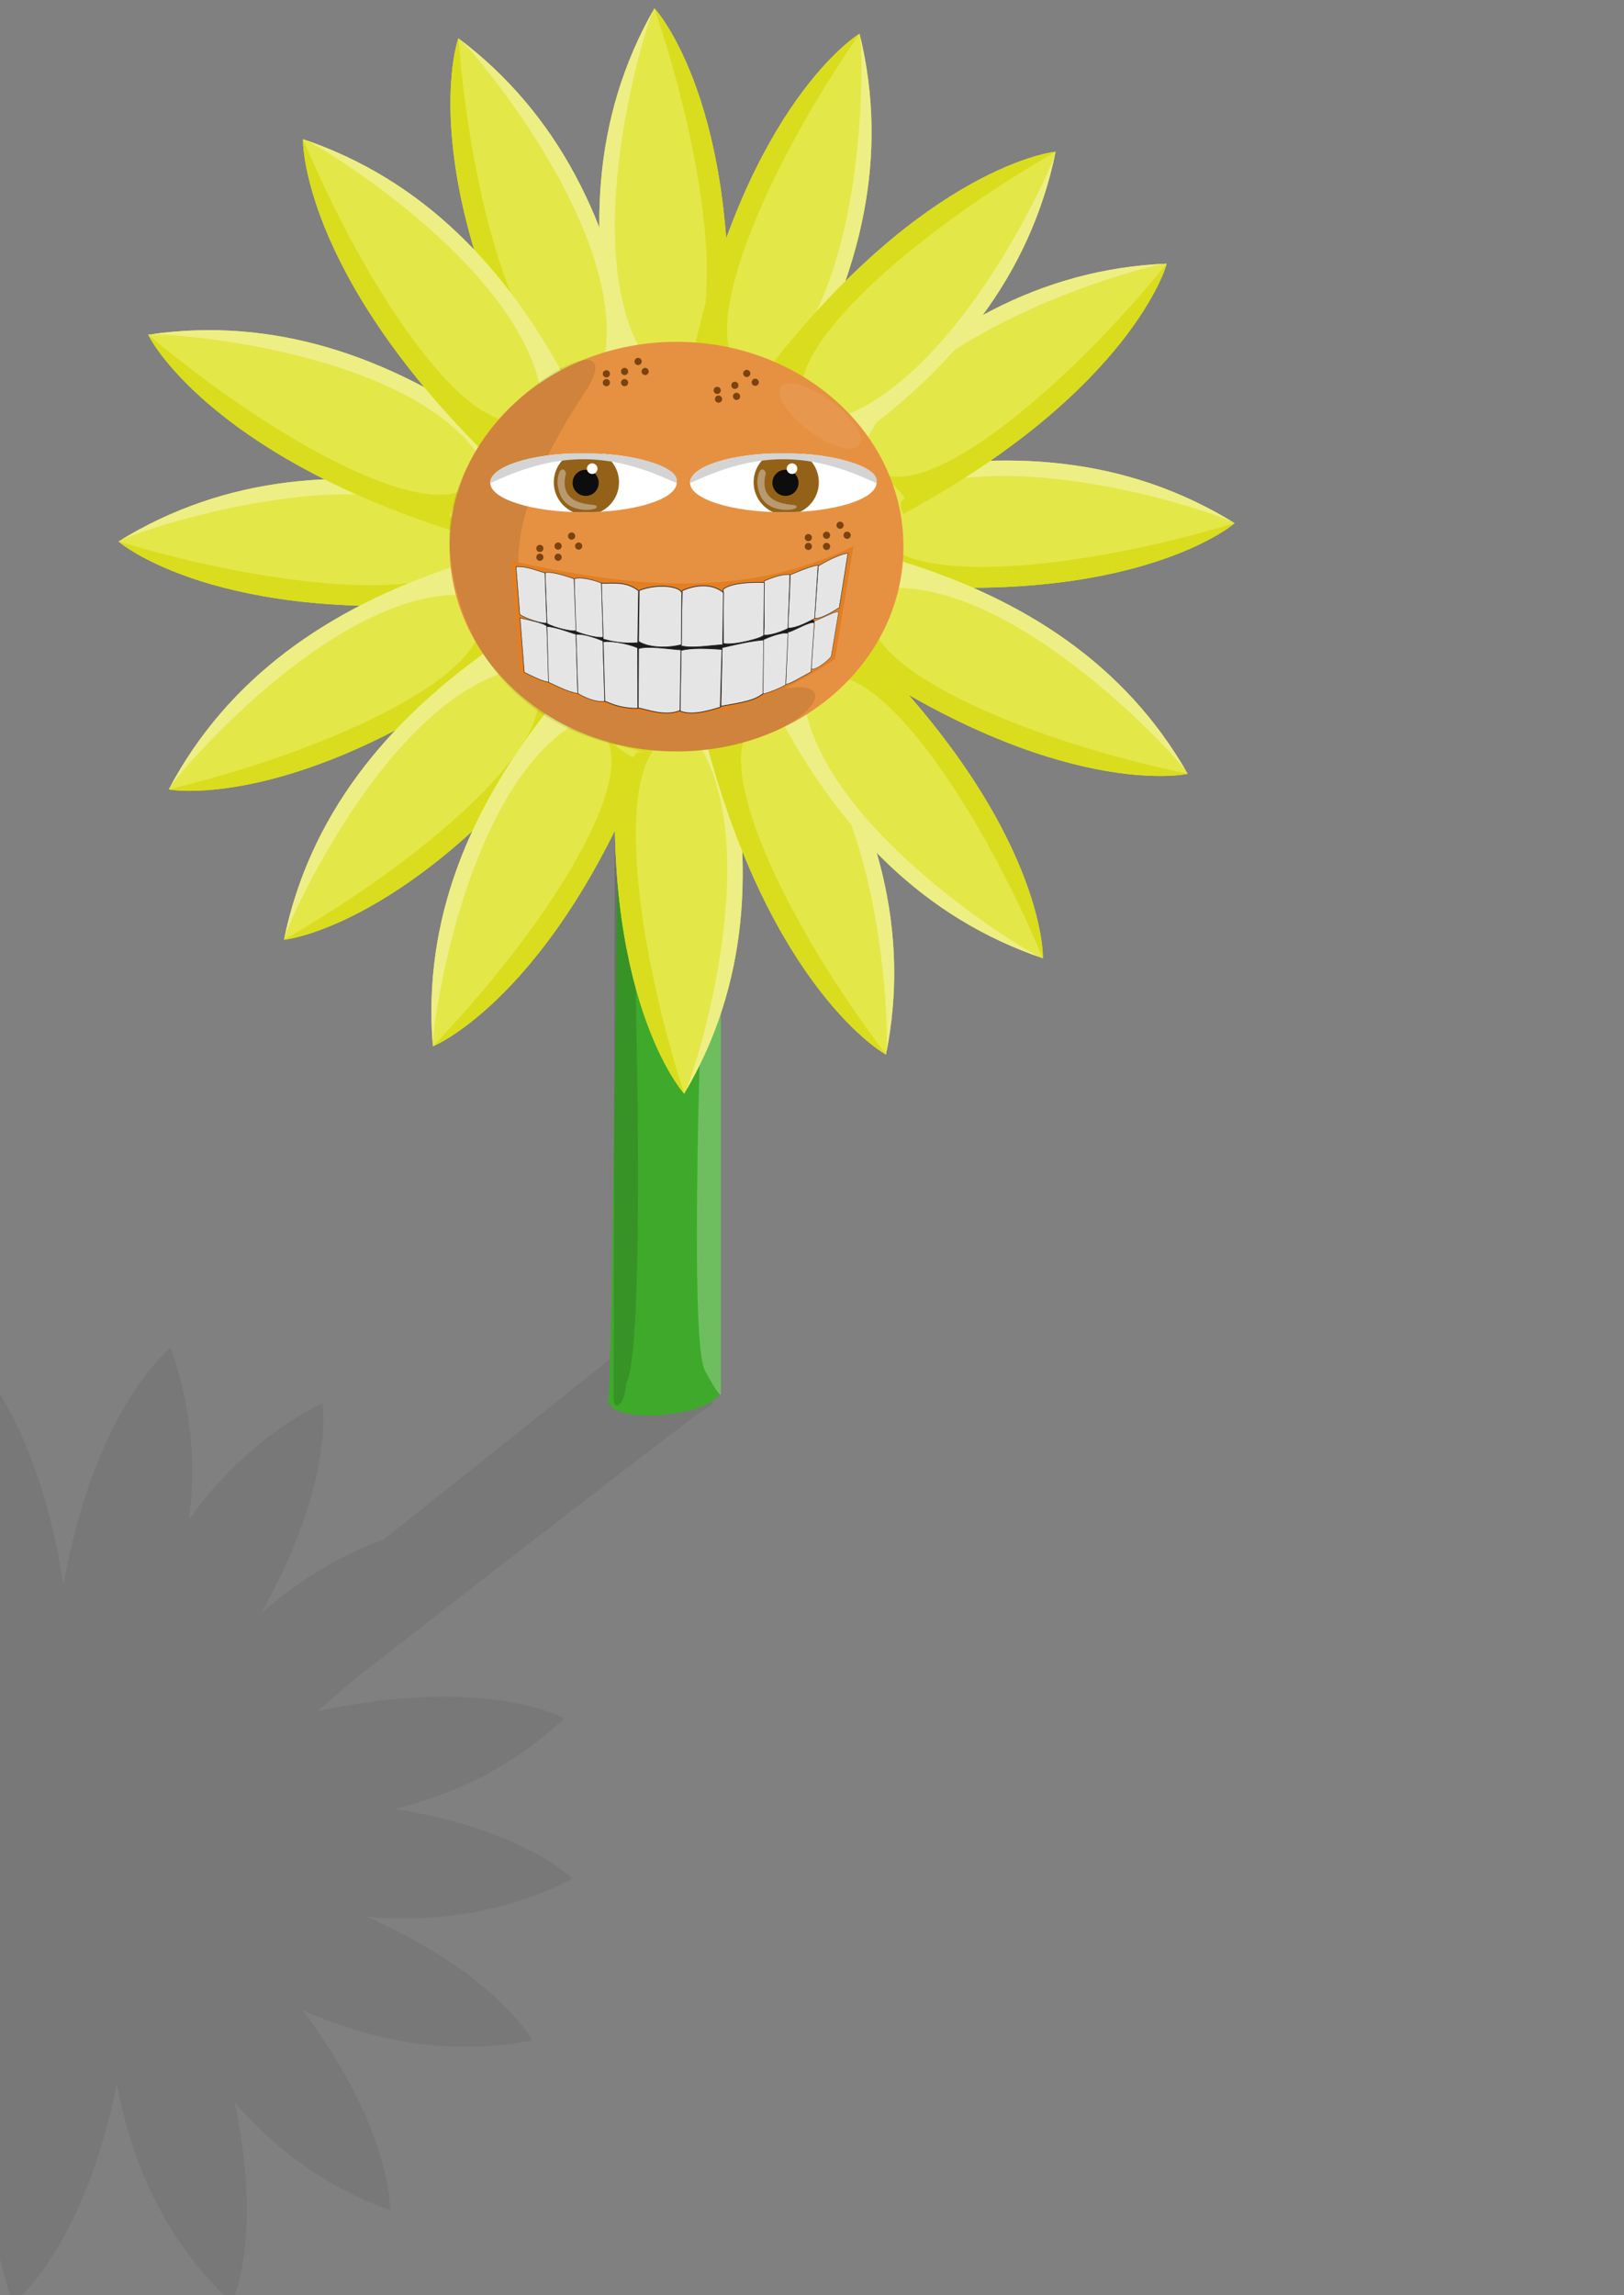 <svg id="svg"
   width="976.981"
   height="1380.423"
   >
   <rect width="100%" height="100%" fill="#808080" stroke="none"/>
   <g
      id="layer1">
     <path
        d="m -161.48,1283.348 c 41.425,-6.439 77.114,-23.767 108.456,-49.346 -21.266,36.804 -32.932,76.618 -31.75,120.457 0.176,0.15 38.477,-13.425 81.98,-75.981 -4.967,35.783 -2.137,71.445 10.67,106.953 0.244,0.099 42.104,-32.416 62.489,-132.045 9.516,51.092 30.874,95.873 69.199,131.613 0.239,-0.021 18.754,-39.691 1.611,-120.431 25.22,28.923 55.81,51.146 93.387,64.656 0.22,-0.118 1.7,-47.792 -52.558,-120.308 44.063,19.639 89.879,27.31 138.146,18.271 0.127,-0.208 -21.522,-39.911 -99.724,-74.416 42.881,3.728 84.346,-2.689 123.904,-22.756 0.061,-0.226 -29.404,-29.814 -106.884,-42.052 37.993,-9.27 72.342,-26.594 101.92,-54.46 -0.006,-0.266 -47.289,-26.137 -148.529,-4.21 6.557,-5.446 12.625,-10.799 18.229,-16.038 78.239,-60.979 211.171,-164.316 217.059,-167.027 14.768,-6.797 -25.362,-50.172 -39.125,-44.765 L 231.081,925.718 c -27.185,9.983 -51.716,25.204 -74.101,44.661 44.735,-79.126 37.12,-126.372 36.886,-126.462 -33.207,17.037 -59.387,40.835 -80.053,69.937 4.228,-34.457 1.159,-68.8 -11.177,-103 -0.253,-0.103 -44.989,34.654 -64.486,142.403 -16.265,-105.901 -58.971,-141.441 -59.225,-141.348 -19.553,49.023 -19.623,98.997 -6.144,149.635 -61.86,-76.944 -112.493,-86.907 -112.665,-86.712 5.607,46.468 25.027,86.251 54.519,121.16 -92.571,-27.957 -139.215,-8.245 -139.247,-7.99 23.298,26.883 51.045,46.102 82.327,59.234 -31.573,1.188 -62.282,8.566 -91.921,23.601 -0.065,0.24 33.247,33.683 122.18,44.16 -42.202,14.966 -78.42,39.009 -106.498,75.396 0.045,0.244 44.159,15.999 128.333,-12.305 -64.124,59.494 -71.481,105.102 -71.291,105.258 z m 316.979,-223.554 a 119.683,107.985 51.448 0 0 -1.379,-2.882 c 0.115,-0.079 0.232,-0.156 0.347,-0.235 0.354,1.011 0.698,2.051 1.032,3.116 z"
        id="path22154"
        style="fill:#232323;fill-opacity:0.082;stroke:none" />
     <g
        id="g15908">
       <path
          d="m 372.081,445.766 61.587,-1.026 0,392.107 c -4.96,16.121 -72.181,21.085 -67.746,3.079 2.503,-10.164 6.159,-394.159 6.159,-394.159 z"
          id="path22158"
          style="fill:#3fa92c;fill-opacity:1;stroke:none" />
       <path
          d="m 427.968,445.766 5.7,-1.026 0,394.107 c 0,0 -1.227,1.162 -9.631,-14.655 -12.746,-23.989 3.931,-378.425 3.931,-378.425 z"
          id="path22160"
          style="fill:#ffffff;fill-opacity:0.247;stroke:none" />
       <path
          d="m 369.877,445.766 8.124,-1.026 c 0,0 13.903,360.052 -1.299,387.275 -0.596,13.347 -7.908,18.175 -7.637,7.911 0.271,-10.264 0.812,-394.159 0.812,-394.159 z"
          id="path22162"
          style="fill:#000000;fill-opacity:0.132;stroke:none" />
     </g>
     <g
        id="flowerHead">
       <g
          transform="matrix(1,0,0,-1,21.549,743.062)"
          id="g22164">
         <path
            d="M 350.14,300.166 C 337.716,144.389 389.723,85.257 390.06,85.325 c 38.707,65.357 42.753,137.886 25.404,214.841 -34.036,-7.232 -47.863,-3.065 -65.323,-1e-5 z"
            id="path22166"
            style="fill:#e4e748;fill-opacity:1;stroke:none" />
         <path
            d="M 350.14,300.166 C 337.716,144.389 389.723,85.257 390.06,85.325 360.545,176.602 348.953,277.661 376.892,297.309 c -34.036,-7.232 -9.291,-0.208 -26.752,2.857 z"
            id="path22168"
            style="fill:#d9dd1d;fill-opacity:1;stroke:none" />
         <path
            d="m 395.855,300.166 c 47.439,-66.556 -3.642,-214.909 -5.794,-214.841 38.707,65.357 42.753,137.886 25.404,214.841 -34.036,-7.232 -2.148,-3.065 -19.609,-1e-5 z"
            id="path22170"
            style="fill:#edef85;fill-opacity:1;stroke:none" />
       </g>
       <g
          transform="matrix(-1,0.016,0.016,1,782.357,-86.561)"
          id="g22172">
         <path
            d="M 350.14,300.166 C 337.716,144.389 389.723,85.257 390.06,85.325 c 38.707,65.357 42.753,137.886 25.404,214.841 -34.036,-7.232 -47.863,-3.065 -65.323,-1e-5 z"
            id="path22174"
            style="fill:#e4e748;fill-opacity:1;stroke:none" />
         <path
            d="M 350.14,300.166 C 337.716,144.389 389.723,85.257 390.06,85.325 360.545,176.602 348.953,277.661 376.892,297.309 c -34.036,-7.232 -9.291,-0.208 -26.752,2.857 z"
            id="path22176"
            style="fill:#d9dd1d;fill-opacity:1;stroke:none" />
         <path
            d="m 395.855,300.166 c 47.439,-66.556 -3.642,-214.909 -5.794,-214.841 38.707,65.357 42.753,137.886 25.404,214.841 -34.036,-7.232 -2.148,-3.065 -19.609,-1e-5 z"
            id="path22178"
            style="fill:#edef85;fill-opacity:1;stroke:none" />
       </g>
       <g
          transform="matrix(0.018,-1,-1,-0.018,821.028,706.224)"
          id="g22180">
         <path
            d="M 350.14,300.166 C 337.716,144.389 389.723,85.257 390.06,85.325 c 38.707,65.357 42.753,137.886 25.404,214.841 -34.036,-7.232 -47.863,-3.065 -65.323,-1e-5 z"
            id="path22182"
            style="fill:#e4e748;fill-opacity:1;stroke:none" />
         <path
            d="M 350.14,300.166 C 337.716,144.389 389.723,85.257 390.06,85.325 360.545,176.602 348.953,277.661 376.892,297.309 c -34.036,-7.232 -9.291,-0.208 -26.752,2.857 z"
            id="path22184"
            style="fill:#d9dd1d;fill-opacity:1;stroke:none" />
         <path
            d="m 395.855,300.166 c 47.439,-66.556 -3.642,-214.909 -5.794,-214.841 38.707,65.357 42.753,137.886 25.404,214.841 -34.036,-7.232 -2.148,-3.065 -19.609,-1e-5 z"
            id="path22186"
            style="fill:#edef85;fill-opacity:1;stroke:none" />
       </g>
       <g
          transform="matrix(-0.018,-1,1,-0.018,-7.004,717.224)"
          id="g22188">
         <path
            d="M 350.14,300.166 C 337.716,144.389 389.723,85.257 390.06,85.325 c 38.707,65.357 42.753,137.886 25.404,214.841 -34.036,-7.232 -47.863,-3.065 -65.323,-1e-5 z"
            id="path22190"
            style="fill:#e4e748;fill-opacity:1;stroke:none" />
         <path
            d="M 350.14,300.166 C 337.716,144.389 389.723,85.257 390.06,85.325 360.545,176.602 348.953,277.661 376.892,297.309 c -34.036,-7.232 -9.291,-0.208 -26.752,2.857 z"
            id="path22192"
            style="fill:#d9dd1d;fill-opacity:1;stroke:none" />
         <path
            d="m 395.855,300.166 c 47.439,-66.556 -3.642,-214.909 -5.794,-214.841 38.707,65.357 42.753,137.886 25.404,214.841 -34.036,-7.232 -2.148,-3.065 -19.609,-1e-5 z"
            id="path22194"
            style="fill:#edef85;fill-opacity:1;stroke:none" />
       </g>
       <g
          transform="matrix(0.378,-0.926,0.926,0.378,-137.288,530.242)"
          id="g22196">
         <path
            d="M 350.14,300.166 C 337.716,144.389 389.723,85.257 390.06,85.325 c 38.707,65.357 42.753,137.886 25.404,214.841 -34.036,-7.232 -47.863,-3.065 -65.323,-1e-5 z"
            id="path22198"
            style="fill:#e4e748;fill-opacity:1;stroke:none" />
         <path
            d="M 350.14,300.166 C 337.716,144.389 389.723,85.257 390.06,85.325 360.545,176.602 348.953,277.661 376.892,297.309 c -34.036,-7.232 -9.291,-0.208 -26.752,2.857 z"
            id="path22200"
            style="fill:#d9dd1d;fill-opacity:1;stroke:none" />
         <path
            d="m 395.855,300.166 c 47.439,-66.556 -3.642,-214.909 -5.794,-214.841 38.707,65.357 42.753,137.886 25.404,214.841 -34.036,-7.232 -2.148,-3.065 -19.609,-1e-5 z"
            id="path22202"
            style="fill:#edef85;fill-opacity:1;stroke:none" />
       </g>
       <g
          transform="matrix(0.925,-0.38,0.38,0.925,-117.446,92.334)"
          id="g22204">
         <path
            d="M 350.14,300.166 C 337.716,144.389 389.723,85.257 390.06,85.325 c 38.707,65.357 42.753,137.886 25.404,214.841 -34.036,-7.232 -47.863,-3.065 -65.323,-1e-5 z"
            id="path22206"
            style="fill:#e4e748;fill-opacity:1;stroke:none" />
         <path
            d="M 350.14,300.166 C 337.716,144.389 389.723,85.257 390.06,85.325 360.545,176.602 348.953,277.661 376.892,297.309 c -34.036,-7.232 -9.291,-0.208 -26.752,2.857 z"
            id="path22208"
            style="fill:#d9dd1d;fill-opacity:1;stroke:none" />
         <path
            d="m 395.855,300.166 c 47.439,-66.556 -3.642,-214.909 -5.794,-214.841 38.707,65.357 42.753,137.886 25.404,214.841 -34.036,-7.232 -2.148,-3.065 -19.609,-1e-5 z"
            id="path22210"
            style="fill:#edef85;fill-opacity:1;stroke:none" />
       </g>
       <g
          transform="matrix(0.759,-0.651,0.651,0.759,-169.277,272.854)"
          id="g22212">
         <path
            d="M 350.14,300.166 C 337.716,144.389 389.723,85.257 390.06,85.325 c 38.707,65.357 42.753,137.886 25.404,214.841 -34.036,-7.232 -47.863,-3.065 -65.323,-1e-5 z"
            id="path22214"
            style="fill:#e4e748;fill-opacity:1;stroke:none" />
         <path
            d="M 350.14,300.166 C 337.716,144.389 389.723,85.257 390.06,85.325 360.545,176.602 348.953,277.661 376.892,297.309 c -34.036,-7.232 -9.291,-0.208 -26.752,2.857 z"
            id="path22216"
            style="fill:#d9dd1d;fill-opacity:1;stroke:none" />
         <path
            d="m 395.855,300.166 c 47.439,-66.556 -3.642,-214.909 -5.794,-214.841 38.707,65.357 42.753,137.886 25.404,214.841 -34.036,-7.232 -2.148,-3.065 -19.609,-1e-5 z"
            id="path22218"
            style="fill:#edef85;fill-opacity:1;stroke:none" />
       </g>
       <g
          transform="matrix(-0.521,-0.853,0.853,-0.521,231.953,851.916)"
          id="g22220">
         <path
            d="M 350.14,300.166 C 337.716,144.389 389.723,85.257 390.06,85.325 c 38.707,65.357 42.753,137.886 25.404,214.841 -34.036,-7.232 -47.863,-3.065 -65.323,-1e-5 z"
            id="path22222"
            style="fill:#e4e748;fill-opacity:1;stroke:none" />
         <path
            d="M 350.14,300.166 C 337.716,144.389 389.723,85.257 390.06,85.325 360.545,176.602 348.953,277.661 376.892,297.309 c -34.036,-7.232 -9.291,-0.208 -26.752,2.857 z"
            id="path22224"
            style="fill:#d9dd1d;fill-opacity:1;stroke:none" />
         <path
            d="m 395.855,300.166 c 47.439,-66.556 -3.642,-214.909 -5.794,-214.841 38.707,65.357 42.753,137.886 25.404,214.841 -34.036,-7.232 -2.148,-3.065 -19.609,-1e-5 z"
            id="path22226"
            style="fill:#edef85;fill-opacity:1;stroke:none" />
       </g>
       <g
          transform="matrix(-0.74,-0.673,0.673,-0.74,402.047,890.805)"
          id="g22228">
         <path
            d="M 350.14,300.166 C 337.716,144.389 389.723,85.257 390.06,85.325 c 38.707,65.357 42.753,137.886 25.404,214.841 -34.036,-7.232 -47.863,-3.065 -65.323,-1e-5 z"
            id="path22230"
            style="fill:#e4e748;fill-opacity:1;stroke:none" />
         <path
            d="M 350.14,300.166 C 337.716,144.389 389.723,85.257 390.06,85.325 360.545,176.602 348.953,277.661 376.892,297.309 c -34.036,-7.232 -9.291,-0.208 -26.752,2.857 z"
            id="path22232"
            style="fill:#d9dd1d;fill-opacity:1;stroke:none" />
         <path
            d="m 395.855,300.166 c 47.439,-66.556 -3.642,-214.909 -5.794,-214.841 38.707,65.357 42.753,137.886 25.404,214.841 -34.036,-7.232 -2.148,-3.065 -19.609,-1e-5 z"
            id="path22234"
            style="fill:#edef85;fill-opacity:1;stroke:none" />
       </g>
       <g
          transform="matrix(0.957,0.29,-0.29,0.957,168.578,-174.48)"
          id="g22236">
         <path
            d="M 350.14,300.166 C 337.716,144.389 389.723,85.257 390.06,85.325 c 38.707,65.357 42.753,137.886 25.404,214.841 -34.036,-7.232 -47.863,-3.065 -65.323,-1e-5 z"
            id="path22238"
            style="fill:#e4e748;fill-opacity:1;stroke:none" />
         <path
            d="M 350.14,300.166 C 337.716,144.389 389.723,85.257 390.06,85.325 360.545,176.602 348.953,277.661 376.892,297.309 c -34.036,-7.232 -9.291,-0.208 -26.752,2.857 z"
            id="path22240"
            style="fill:#d9dd1d;fill-opacity:1;stroke:none" />
         <path
            d="m 395.855,300.166 c 47.439,-66.556 -3.642,-214.909 -5.794,-214.841 38.707,65.357 42.753,137.886 25.404,214.841 -34.036,-7.232 -2.148,-3.065 -19.609,-1e-5 z"
            id="path22242"
            style="fill:#edef85;fill-opacity:1;stroke:none" />
       </g>
       <g
          transform="matrix(-0.545,-0.839,-0.839,0.545,986.044,439.323)"
          id="g22244">
         <path
            d="M 350.14,300.166 C 337.716,144.389 389.723,85.257 390.06,85.325 c 38.707,65.357 42.753,137.886 25.404,214.841 -34.036,-7.232 -47.863,-3.065 -65.323,-1e-5 z"
            id="path22246"
            style="fill:#e4e748;fill-opacity:1;stroke:none" />
         <path
            d="M 350.14,300.166 C 337.716,144.389 389.723,85.257 390.06,85.325 360.545,176.602 348.953,277.661 376.892,297.309 c -34.036,-7.232 -9.291,-0.208 -26.752,2.857 z"
            id="path22248"
            style="fill:#d9dd1d;fill-opacity:1;stroke:none" />
         <path
            d="m 395.855,300.166 c 47.439,-66.556 -3.642,-214.909 -5.794,-214.841 38.707,65.357 42.753,137.886 25.404,214.841 -34.036,-7.232 -2.148,-3.065 -19.609,-1e-5 z"
            id="path22250"
            style="fill:#edef85;fill-opacity:1;stroke:none" />
       </g>
       <g
          transform="matrix(0.74,0.673,-0.673,0.74,403.853,-234.383)"
          id="g22252">
         <path
            d="M 350.14,300.166 C 337.716,144.389 389.723,85.257 390.06,85.325 c 38.707,65.357 42.753,137.886 25.404,214.841 -34.036,-7.232 -47.863,-3.065 -65.323,-1e-5 z"
            id="path22254"
            style="fill:#e4e748;fill-opacity:1;stroke:none" />
         <path
            d="M 350.14,300.166 C 337.716,144.389 389.723,85.257 390.06,85.325 360.545,176.602 348.953,277.661 376.892,297.309 c -34.036,-7.232 -9.291,-0.208 -26.752,2.857 z"
            id="path22256"
            style="fill:#d9dd1d;fill-opacity:1;stroke:none" />
         <path
            d="m 395.855,300.166 c 47.439,-66.556 -3.642,-214.909 -5.794,-214.841 38.707,65.357 42.753,137.886 25.404,214.841 -34.036,-7.232 -2.148,-3.065 -19.609,-1e-5 z"
            id="path22258"
            style="fill:#edef85;fill-opacity:1;stroke:none" />
       </g>
       <g
          transform="matrix(0.495,-0.869,-0.869,-0.495,595.558,846.572)"
          id="g22260">
         <path
            d="M 350.14,300.166 C 337.716,144.389 389.723,85.257 390.06,85.325 c 38.707,65.357 42.753,137.886 25.404,214.841 -34.036,-7.232 -47.863,-3.065 -65.323,-1e-5 z"
            id="path22262"
            style="fill:#e4e748;fill-opacity:1;stroke:none" />
         <path
            d="M 350.14,300.166 C 337.716,144.389 389.723,85.257 390.06,85.325 360.545,176.602 348.953,277.661 376.892,297.309 c -34.036,-7.232 -9.291,-0.208 -26.752,2.857 z"
            id="path22264"
            style="fill:#d9dd1d;fill-opacity:1;stroke:none" />
         <path
            d="m 395.855,300.166 c 47.439,-66.556 -3.642,-214.909 -5.794,-214.841 38.707,65.357 42.753,137.886 25.404,214.841 -34.036,-7.232 -2.148,-3.065 -19.609,-1e-5 z"
            id="path22266"
            style="fill:#edef85;fill-opacity:1;stroke:none" />
       </g>
       <g
          transform="matrix(0.944,-0.33,-0.33,-0.944,192.948,843.492)"
          id="g22268">
         <path
            d="M 350.14,300.166 C 337.716,144.389 389.723,85.257 390.06,85.325 c 38.707,65.357 42.753,137.886 25.404,214.841 -34.036,-7.232 -47.863,-3.065 -65.323,-1e-5 z"
            id="path22270"
            style="fill:#e4e748;fill-opacity:1;stroke:none" />
         <path
            d="M 350.14,300.166 C 337.716,144.389 389.723,85.257 390.06,85.325 360.545,176.602 348.953,277.661 376.892,297.309 c -34.036,-7.232 -9.291,-0.208 -26.752,2.857 z"
            id="path22272"
            style="fill:#d9dd1d;fill-opacity:1;stroke:none" />
         <path
            d="m 395.855,300.166 c 47.439,-66.556 -3.642,-214.909 -5.794,-214.841 38.707,65.357 42.753,137.886 25.404,214.841 -34.036,-7.232 -2.148,-3.065 -19.609,-1e-5 z"
            id="path22274"
            style="fill:#edef85;fill-opacity:1;stroke:none" />
       </g>
       <g
          transform="matrix(-0.759,0.651,-0.651,-0.759,978.976,387.16)"
          id="g22276">
         <path
            d="M 350.14,300.166 C 337.716,144.389 389.723,85.257 390.06,85.325 c 38.707,65.357 42.753,137.886 25.404,214.841 -34.036,-7.232 -47.863,-3.065 -65.323,-1e-5 z"
            id="path22278"
            style="fill:#e4e748;fill-opacity:1;stroke:none" />
         <path
            d="M 350.14,300.166 C 337.716,144.389 389.723,85.257 390.06,85.325 360.545,176.602 348.953,277.661 376.892,297.309 c -34.036,-7.232 -9.291,-0.208 -26.752,2.857 z"
            id="path22280"
            style="fill:#d9dd1d;fill-opacity:1;stroke:none" />
         <path
            d="m 395.855,300.166 c 47.439,-66.556 -3.642,-214.909 -5.794,-214.841 38.707,65.357 42.753,137.886 25.404,214.841 -34.036,-7.232 -2.148,-3.065 -19.609,-1e-5 z"
            id="path22282"
            style="fill:#edef85;fill-opacity:1;stroke:none" />
       </g>
       <g
          transform="matrix(-0.9,-0.437,0.437,-0.9,574.179,876.499)"
          id="g22284">
         <path
            d="M 350.14,300.166 C 337.716,144.389 389.723,85.257 390.06,85.325 c 38.707,65.357 42.753,137.886 25.404,214.841 -34.036,-7.232 -47.863,-3.065 -65.323,-1e-5 z"
            id="path22286"
            style="fill:#e4e748;fill-opacity:1;stroke:none" />
         <path
            d="M 350.14,300.166 C 337.716,144.389 389.723,85.257 390.06,85.325 360.545,176.602 348.953,277.661 376.892,297.309 c -34.036,-7.232 -9.291,-0.208 -26.752,2.857 z"
            id="path22288"
            style="fill:#d9dd1d;fill-opacity:1;stroke:none" />
         <path
            d="m 395.855,300.166 c 47.439,-66.556 -3.642,-214.909 -5.794,-214.841 38.707,65.357 42.753,137.886 25.404,214.841 -34.036,-7.232 -2.148,-3.065 -19.609,-1e-5 z"
            id="path22290"
            style="fill:#edef85;fill-opacity:1;stroke:none" />
       </g>
       <ellipse
          cx="-563.868"
          cy="4771.584"
          rx="136.519"
          ry="123.175"
          transform="translate(970.848,-4442.835)"
          id="ellipse22292"
          style="fill:#e69142;fill-opacity:1;fill-rule:nonzero;stroke:none" />
       <path
          d="m 457.785,417.321 c 65.365,-18.847 24.593,34.58 -50.805,34.603 -75.55,0.023 -131.277,-47.371 -136.519,-123.175 -5.678,-82.106 116.996,-146.276 81.162,-92.46 -116.48,174.929 53.922,196.094 106.162,181.032 z"
          id="path22294"
          style="fill:#000000;fill-opacity:0.099;fill-rule:nonzero;stroke:none" />
       <ellipse
          cx="2407.376"
          cy="4055.51"
          rx="29.512"
          ry="11.037"
          transform="matrix(0.804,0.595,-0.595,0.804,970.848,-4442.835)"
          id="ellipse22296"
          style="fill:#e7984e;fill-opacity:1;fill-rule:nonzero;stroke:none" />
       <g
          transform="translate(26.671,-90.835)"
          id="g22298">
         <circle
            cx="329.158"
            cy="432.583"
            r="4.596"
            transform="matrix(0.47,0,0,0.47,162.504,209.929)"
            id="circle22300"
            style="fill:#7a4310;fill-opacity:1;stroke:none" />
         <circle
            cx="329.158"
            cy="432.583"
            r="4.596"
            transform="matrix(0.47,0,0,0.47,166.747,215.939)"
            id="circle22302"
            style="fill:#7a4310;fill-opacity:1;stroke:none" />
         <circle
            cx="329.158"
            cy="432.583"
            r="4.596"
            transform="matrix(0.47,0,0,0.47,154.373,215.939)"
            id="circle22304"
            style="fill:#7a4310;fill-opacity:1;stroke:none" />
         <circle
            cx="329.158"
            cy="432.583"
            r="4.596"
            transform="matrix(0.47,0,0,0.47,154.373,222.657)"
            id="circle22306"
            style="fill:#7a4310;fill-opacity:1;stroke:none" />
         <circle
            cx="329.158"
            cy="432.583"
            r="4.596"
            transform="matrix(0.47,0,0,0.47,143.412,222.657)"
            id="circle22308"
            style="fill:#7a4310;fill-opacity:1;stroke:none" />
         <circle
            cx="329.158"
            cy="432.583"
            r="4.596"
            transform="matrix(0.47,0,0,0.47,143.412,217.354)"
            id="circle22310"
            style="fill:#7a4310;fill-opacity:1;stroke:none" />
       </g>
       <g
          transform="translate(188.171,-97.335)"
          id="g22312">
         <circle
            cx="329.158"
            cy="432.583"
            r="4.596"
            transform="matrix(0.47,0,0,0.47,162.504,209.929)"
            id="circle22314"
            style="fill:#7a4310;fill-opacity:1;stroke:none" />
         <circle
            cx="329.158"
            cy="432.583"
            r="4.596"
            transform="matrix(0.47,0,0,0.47,166.747,215.939)"
            id="circle22316"
            style="fill:#7a4310;fill-opacity:1;stroke:none" />
         <circle
            cx="329.158"
            cy="432.583"
            r="4.596"
            transform="matrix(0.47,0,0,0.47,154.373,215.939)"
            id="circle22318"
            style="fill:#7a4310;fill-opacity:1;stroke:none" />
         <circle
            cx="329.158"
            cy="432.583"
            r="4.596"
            transform="matrix(0.47,0,0,0.47,154.373,222.657)"
            id="circle22320"
            style="fill:#7a4310;fill-opacity:1;stroke:none" />
         <circle
            cx="329.158"
            cy="432.583"
            r="4.596"
            transform="matrix(0.47,0,0,0.47,143.412,222.657)"
            id="circle22322"
            style="fill:#7a4310;fill-opacity:1;stroke:none" />
         <circle
            cx="329.158"
            cy="432.583"
            r="4.596"
            transform="matrix(0.47,0,0,0.47,143.412,217.354)"
            id="circle22324"
            style="fill:#7a4310;fill-opacity:1;stroke:none" />
       </g>
       <g
          transform="translate(176.671,-24.835)"
          id="g22326">
         <circle
            cx="329.158"
            cy="432.583"
            r="4.596"
            transform="matrix(0.47,0,0,0.47,162.504,209.929)"
            id="circle22328"
            style="fill:#7a4310;fill-opacity:1;stroke:none" />
         <circle
            cx="329.158"
            cy="432.583"
            r="4.596"
            transform="matrix(0.47,0,0,0.47,166.747,215.939)"
            id="circle22330"
            style="fill:#7a4310;fill-opacity:1;stroke:none" />
         <circle
            cx="329.158"
            cy="432.583"
            r="4.596"
            transform="matrix(0.47,0,0,0.47,154.373,215.939)"
            id="circle22332"
            style="fill:#7a4310;fill-opacity:1;stroke:none" />
         <circle
            cx="329.158"
            cy="432.583"
            r="4.596"
            transform="matrix(0.47,0,0,0.47,154.373,222.657)"
            id="circle22334"
            style="fill:#7a4310;fill-opacity:1;stroke:none" />
         <circle
            cx="329.158"
            cy="432.583"
            r="4.596"
            transform="matrix(0.47,0,0,0.47,143.412,222.657)"
            id="circle22336"
            style="fill:#7a4310;fill-opacity:1;stroke:none" />
         <circle
            cx="329.158"
            cy="432.583"
            r="4.596"
            transform="matrix(0.47,0,0,0.47,143.412,217.354)"
            id="circle22338"
            style="fill:#7a4310;fill-opacity:1;stroke:none" />
       </g>
       <g
          transform="matrix(0.989,-0.149,0.149,0.989,73.952,-136.835)"
          id="g22340">
         <circle
            cx="329.158"
            cy="432.583"
            r="4.596"
            transform="matrix(0.47,0,0,0.47,162.504,209.929)"
            id="circle22342"
            style="fill:#7a4310;fill-opacity:1;stroke:none" />
         <circle
            cx="329.158"
            cy="432.583"
            r="4.596"
            transform="matrix(0.47,0,0,0.47,166.747,215.939)"
            id="circle22344"
            style="fill:#7a4310;fill-opacity:1;stroke:none" />
         <circle
            cx="329.158"
            cy="432.583"
            r="4.596"
            transform="matrix(0.47,0,0,0.47,154.373,215.939)"
            id="circle22346"
            style="fill:#7a4310;fill-opacity:1;stroke:none" />
         <circle
            cx="329.158"
            cy="432.583"
            r="4.596"
            transform="matrix(0.47,0,0,0.47,154.373,222.657)"
            id="circle22348"
            style="fill:#7a4310;fill-opacity:1;stroke:none" />
         <circle
            cx="329.158"
            cy="432.583"
            r="4.596"
            transform="matrix(0.47,0,0,0.47,143.412,222.657)"
            id="circle22350"
            style="fill:#7a4310;fill-opacity:1;stroke:none" />
         <circle
            cx="329.158"
            cy="432.583"
            r="4.596"
            transform="matrix(0.47,0,0,0.47,143.412,217.354)"
            id="circle22352"
            style="fill:#7a4310;fill-opacity:1;stroke:none" />
       </g>
       <g
          transform="translate(66.671,-195.835)"
          id="g22354">
         <circle
            cx="329.158"
            cy="432.583"
            r="4.596"
            transform="matrix(0.47,0,0,0.47,162.504,209.929)"
            id="circle22356"
            style="fill:#7a4310;fill-opacity:1;stroke:none" />
         <circle
            cx="329.158"
            cy="432.583"
            r="4.596"
            transform="matrix(0.47,0,0,0.47,166.747,215.939)"
            id="circle22358"
            style="fill:#7a4310;fill-opacity:1;stroke:none" />
         <circle
            cx="329.158"
            cy="432.583"
            r="4.596"
            transform="matrix(0.47,0,0,0.47,154.373,215.939)"
            id="circle22360"
            style="fill:#7a4310;fill-opacity:1;stroke:none" />
         <circle
            cx="329.158"
            cy="432.583"
            r="4.596"
            transform="matrix(0.47,0,0,0.47,154.373,222.657)"
            id="circle22362"
            style="fill:#7a4310;fill-opacity:1;stroke:none" />
         <circle
            cx="329.158"
            cy="432.583"
            r="4.596"
            transform="matrix(0.47,0,0,0.47,143.412,222.657)"
            id="circle22364"
            style="fill:#7a4310;fill-opacity:1;stroke:none" />
         <circle
            cx="329.158"
            cy="432.583"
            r="4.596"
            transform="matrix(0.47,0,0,0.47,143.412,217.354)"
            id="circle22366"
            style="fill:#7a4310;fill-opacity:1;stroke:none" />
       </g>
       <g
          transform="matrix(-2.049,0,0,2.049,2511.91,-7444.413)"
          id="g22368">
         <path
            d="m 1023.317,3774.88 c 0,4.786 -12.253,8.667 -27.368,8.667 -15.115,0 -27.368,-3.88 -27.368,-8.667 0,-4.787 12.253,-8.667 27.368,-8.667 15.115,0 27.368,3.88 27.368,8.667 z"
            id="path22370"
            style="fill:#ffffff;fill-opacity:1;stroke:none" />
         <path
            d="m 995.944,3766.209 c -1.889,0 -3.727,0.07 -5.508,0.185 -0.004,0 -0.011,0 -0.014,0 -2.931,1.638 -4.911,4.759 -4.911,8.355 0,3.817 2.235,7.115 5.466,8.654 1.615,0.094 3.266,0.142 4.968,0.142 1.034,0 2.056,-0.021 3.06,-0.057 3.329,-1.501 5.651,-4.851 5.651,-8.739 0,-3.671 -2.064,-6.847 -5.096,-8.455 -1.184,-0.05 -2.389,-0.086 -3.615,-0.086 z"
            id="path22372"
            style="fill:#936218;fill-opacity:1;stroke:none" />
         <path
            d="m 999.139,3774.913 c 0,2.118 -1.717,3.835 -3.835,3.835 -2.118,0 -3.835,-1.717 -3.835,-3.835 0,-2.118 1.717,-3.835 3.835,-3.835 2.118,0 3.835,1.717 3.835,3.835 z"
            id="path22374"
            style="fill:#0d0d0d;fill-opacity:1;fill-rule:nonzero;stroke:none" />
         <path
            d="m 994.937,3770.755 c 0,0.859 -0.696,1.555 -1.555,1.555 -0.859,0 -1.555,-0.696 -1.555,-1.555 0,-0.859 0.696,-1.555 1.555,-1.555 0.859,0 1.555,0.696 1.555,1.555 z"
            id="path22376"
            style="fill:#ffffff;fill-opacity:1;fill-rule:nonzero;stroke:none" />
         <path
            d="m 994.109,3781.295 c 6.25,-0.74 8.045,-3.855 7.153,-8.404 -0.843,-1.509 1.978,-4.223 2.325,1.878 -0.453,5.904 -3.762,7.588 -7.51,8.047 -4.128,0.34 -5.684,-1.411 -1.967,-1.52 z"
            id="path22378"
            style="opacity:0.39;fill:#f0f2fd;fill-opacity:1;stroke:none" />
         <path
            d="m 1023.317,3774.88 c 0,0.584 -12.253,-6.89 -27.368,-6.89 -15.115,0 -27.215,7.461 -27.367,6.89 -1.239,-4.623 12.253,-8.667 27.367,-8.667 15.115,0 27.368,3.88 27.368,8.667 z"
            id="rightEyeLid" class="EyeBlink"
            style="fill:#d4d4d4;fill-opacity:1;stroke:none" />
       </g>
       <g
          transform="matrix(-2.049,0,0,2.049,2391.702,-7444.413)"
          id="g22382">
         <path
            d="m 1023.317,3774.88 c 0,4.786 -12.253,8.667 -27.368,8.667 -15.115,0 -27.368,-3.88 -27.368,-8.667 0,-4.787 12.253,-8.667 27.368,-8.667 15.115,0 27.368,3.88 27.368,8.667 z"
            id="path22384"
            style="fill:#ffffff;fill-opacity:1;stroke:none" />
         <path
            d="m 995.944,3766.209 c -1.889,0 -3.727,0.07 -5.508,0.185 -0.004,0 -0.011,0 -0.014,0 -2.931,1.638 -4.911,4.759 -4.911,8.355 0,3.817 2.235,7.115 5.466,8.654 1.615,0.094 3.266,0.142 4.968,0.142 1.034,0 2.056,-0.021 3.06,-0.057 3.329,-1.501 5.651,-4.851 5.651,-8.739 0,-3.671 -2.064,-6.847 -5.096,-8.455 -1.184,-0.05 -2.389,-0.086 -3.615,-0.086 z"
            id="path22386"
            style="fill:#936218;fill-opacity:1;stroke:none" />
         <path
            d="m 999.139,3774.913 c 0,2.118 -1.717,3.835 -3.835,3.835 -2.118,0 -3.835,-1.717 -3.835,-3.835 0,-2.118 1.717,-3.835 3.835,-3.835 2.118,0 3.835,1.717 3.835,3.835 z"
            id="path22388"
            style="fill:#0d0d0d;fill-opacity:1;fill-rule:nonzero;stroke:none" />
         <path
            d="m 994.937,3770.755 c 0,0.859 -0.696,1.555 -1.555,1.555 -0.859,0 -1.555,-0.696 -1.555,-1.555 0,-0.859 0.696,-1.555 1.555,-1.555 0.859,0 1.555,0.696 1.555,1.555 z"
            id="path22390"
            style="fill:#ffffff;fill-opacity:1;fill-rule:nonzero;stroke:none" />
         <path
            d="m 994.109,3781.295 c 6.25,-0.74 8.045,-3.855 7.153,-8.404 -0.843,-1.509 1.978,-4.223 2.325,1.878 -0.453,5.904 -3.762,7.588 -7.51,8.047 -4.128,0.34 -5.684,-1.411 -1.967,-1.52 z"
            id="path22392"
            style="opacity:0.39;fill:#f0f2fd;fill-opacity:1;stroke:none" />
         <path
            d="m 1023.317,3774.88 c 0,0.584 -12.253,-6.89 -27.368,-6.89 -15.115,0 -27.215,7.461 -27.367,6.89 -1.239,-4.623 12.253,-8.667 27.367,-8.667 15.115,0 27.368,3.88 27.368,8.667 z"
            id="leftEyeLid" class="EyeBlink"
            style="fill:#d4d4d4;fill-opacity:1;stroke:none" />
       </g>
       <g
          transform="matrix(0.289,0,0,0.284,1011.984,259.675)"
          id="g22396">
         <path
            d="m -2437.679,273.467 c 237.55,52.585 475.101,85.579 712.651,-31.166 l -38.437,238.936 c -267.853,183.494 -441.814,123.852 -655.515,31.166 z"
            id="path22398"
            style="fill:#e27f22;fill-opacity:1;stroke:none" />
         <ellipse
            cx="-2305.875"
            cy="447.786"
            rx="348.604"
            ry="92.631"
            transform="matrix(0.884,0,0,1,-52.349,-11.314)"
            id="ellipse22400"
            style="fill:#1b1b1b;fill-opacity:1;fill-rule:nonzero;stroke:none" />
         <path
            d="m -1813.006,502.134 6.763,-101.561 c 10.849,-2.295 46.781,-23.462 50.258,-18.431 l -15.344,93.061 c -1.209,4.553 -31.047,31.053 -41.677,26.93 z"
            id="path22402"
            style="fill:#e5e5e5;fill-opacity:1;stroke:#262626;stroke-width:0.672;stroke-opacity:1" />
         <path
            d="m -1798.225,284.631 -7.627,110.336 c 15.119,1.979 45.619,-19.508 51.218,-22.504 l 18.017,-115.125 c -19.366,1.691 -56.436,23.235 -61.607,27.293 z"
            id="path22404"
            style="fill:#e5e5e5;fill-opacity:1;stroke:#262626;stroke-width:0.949;stroke-opacity:1" />
         <path
            d="m -1865.974,534.351 4.3,-109.564 c 12.369,-2.471 46.209,-24.08 55.282,-20.351 l -6.987,103.948 c -20.631,11.011 -48.364,28.613 -52.595,25.967 z"
            id="path22406"
            style="fill:#e5e5e5;fill-opacity:1;stroke:#262626;stroke-width:0.928;stroke-opacity:1" />
         <path
            d="m -1861.368,415.313 c 16.479,2.157 49.315,-16.662 55.418,-19.928 l 7.165,-113.114 c -21.802,3.972 -54.748,19.761 -58.007,20.627 -0.364,31.585 -3.55,80.842 -4.576,112.414 z"
            id="path22408"
            style="fill:#e5e5e5;fill-opacity:1;stroke:#262626;stroke-width:1.035;stroke-opacity:1" />
         <path
            d="m -2001.084,581.307 2.567,-124.078 c 21.677,-5.207 62.552,-15.099 87.224,-16.422 l -1.644,113.427 c -17.853,14.765 -40.453,18.764 -88.147,27.073 z"
            id="path22410"
            style="fill:#e5e5e5;fill-opacity:1;stroke:#262626;stroke-width:1.554;stroke-opacity:1" />
         <path
            d="m -1911.875,430.212 c 16.479,2.157 44.265,-10.348 50.367,-13.614 l 4.135,-114.124 c -21.297,-2.089 -50.455,12.69 -53.714,13.556 -2.158,35.606 2.035,75.645 -0.788,114.182 z"
            id="path22412"
            style="fill:#e5e5e5;fill-opacity:1;stroke:#262626;stroke-width:1.035;stroke-opacity:1" />
         <path
            d="m -1913.198,555.059 1.017,-114.867 c 6.173,-3.011 37.975,-16.9 50.989,-13.028 l -4.966,108.493 c -8.048,6.403 -43.882,20.178 -47.039,19.401 z"
            id="path22414"
            style="fill:#e5e5e5;fill-opacity:1;stroke:#262626;stroke-width:0.928;stroke-opacity:1" />
         <path
            d="m -1996.073,333.347 0.297,114.808 c 18.209,5.447 84.044,-11.507 83.911,-17.774 l 1.251,-110.92 c -3.559,-0.888 -65.629,-2.799 -85.46,13.886 z"
            id="path22416"
            style="fill:#e5e5e5;fill-opacity:1;stroke:#262626;stroke-width:1.36;stroke-opacity:1" />
         <path
            d="m -2081.738,336.621 -2.361,116.521 c 20.516,6.175 58.019,-0.09 86.871,-2.251 l 1.57,-110.284 c -22.318,-19.25 -56.48,-17.659 -86.08,-3.986 z"
            id="path22418"
            style="fill:#e5e5e5;fill-opacity:1;stroke:#262626;stroke-width:1.554;stroke-opacity:1" />
         <path
            d="m -2086.284,591.305 2.185,-128.138 c 20.516,-6.175 56.504,-4.455 85.356,-2.294 l -3.481,122.488 c -21.241,6.401 -58.424,18.944 -84.06,7.945 z"
            id="path22420"
            style="fill:#e5e5e5;fill-opacity:1;stroke:#262626;stroke-width:1.554;stroke-opacity:1" />
         <path
            d="m -2173.157,584.739 0.67,-125.613 c 20.517,-6.175 59.534,0.596 88.386,2.756 l -1.965,128.467 c -30.052,13.329 -68.486,-1.964 -87.091,-5.611 z"
            id="path22422"
            style="fill:#e5e5e5;fill-opacity:1;stroke:#262626;stroke-width:1.554;stroke-opacity:1" />
         <path
            d="m -2171.137,336.116 -1.351,107.935 c 22.122,14.202 61.609,14.324 89.396,6.84 l 0.56,-105.234 c 5.556,-18.028 -48.88,-25.916 -88.606,-9.542 z"
            id="path22424"
            style="fill:#e5e5e5;fill-opacity:1;stroke:#262626;stroke-width:1.554;stroke-opacity:1" />
         <path
            d="m -2410.355,509.516 -8.869,-115.445 c 10.409,3.287 53.924,11.4 55.923,18.413 l 3.882,117.154 c -12.458,0.826 -47.677,-19.256 -50.936,-20.122 z"
            id="path22426"
            style="fill:#e5e5e5;fill-opacity:1;stroke:#262626;stroke-width:1.035;stroke-opacity:1" />
         <path
            d="m -2359.848,530.729 -3.313,-118.223 c 18.46,0.485 56.425,15.871 60.468,16.392 l 3.63,125.488 c -23.73,-3.767 -57.4,-23.269 -60.785,-23.658 z"
            id="path22428"
            style="fill:#e5e5e5;fill-opacity:1;stroke:#262626;stroke-width:1.035;stroke-opacity:1" />
         <path
            d="m -2298.733,553.962 -3.818,-124.789 c 16.479,-2.157 49.821,10.853 55.923,14.119 l 4.135,127.761 c -23.916,2.768 -52.352,-14.158 -56.239,-17.092 z"
            id="path22430"
            style="fill:#e5e5e5;fill-opacity:1;stroke:#262626;stroke-width:1.035;stroke-opacity:1" />
         <path
            d="m -2242.768,571.037 -3.461,-126.257 c 24.755,-3.241 62.7,7.958 71.867,12.864 l 0.394,128.195 c -45.119,-0.087 -64.285,-15.466 -68.8,-14.802 z"
            id="path22432"
            style="fill:#e5e5e5;fill-opacity:1;stroke:#262626;stroke-width:1.554;stroke-opacity:1" />
         <path
            d="m -2249.929,320.712 3.7,118.289 c 20.517,6.175 43.372,10.011 72.224,7.85 l 1.57,-110.284 c -27.39,-21.193 -54.287,-14.799 -77.494,-15.855 z"
            id="path22434"
            style="fill:#e5e5e5;fill-opacity:1;stroke:#262626;stroke-width:1.554;stroke-opacity:1" />
         <path
            d="m -2306.31,311.485 3,110.899 c 15.216,7.208 50.831,15.663 56.933,12.397 l -3.441,-114.376 c -22.489,-9.332 -47.312,-12.943 -56.492,-8.92 z"
            id="path22436"
            style="fill:#e5e5e5;fill-opacity:1;stroke:#262626;stroke-width:1.035;stroke-opacity:1" />
         <path
            d="m -2366.919,299.11 4.01,106.858 c 14.964,8.976 54.114,18.188 60.216,14.923 l -3.946,-109.578 c -25.638,-9.305 -55.333,-16.867 -60.28,-12.203 z"
            id="path22438"
            style="fill:#e5e5e5;fill-opacity:1;stroke:#262626;stroke-width:1.035;stroke-opacity:1" />
         <path
            d="m -2427.528,285.726 7.798,101.05 c 10.418,8.218 50.073,21.219 56.175,17.953 l -3.694,-105.79 c -23.653,-7.14 -38.673,-14.079 -60.28,-13.213 z"
            id="path22440"
            style="fill:#e5e5e5;fill-opacity:1;stroke:#262626;stroke-width:1.035;stroke-opacity:1" />
       </g>
     </g>
   </g>

</svg>
